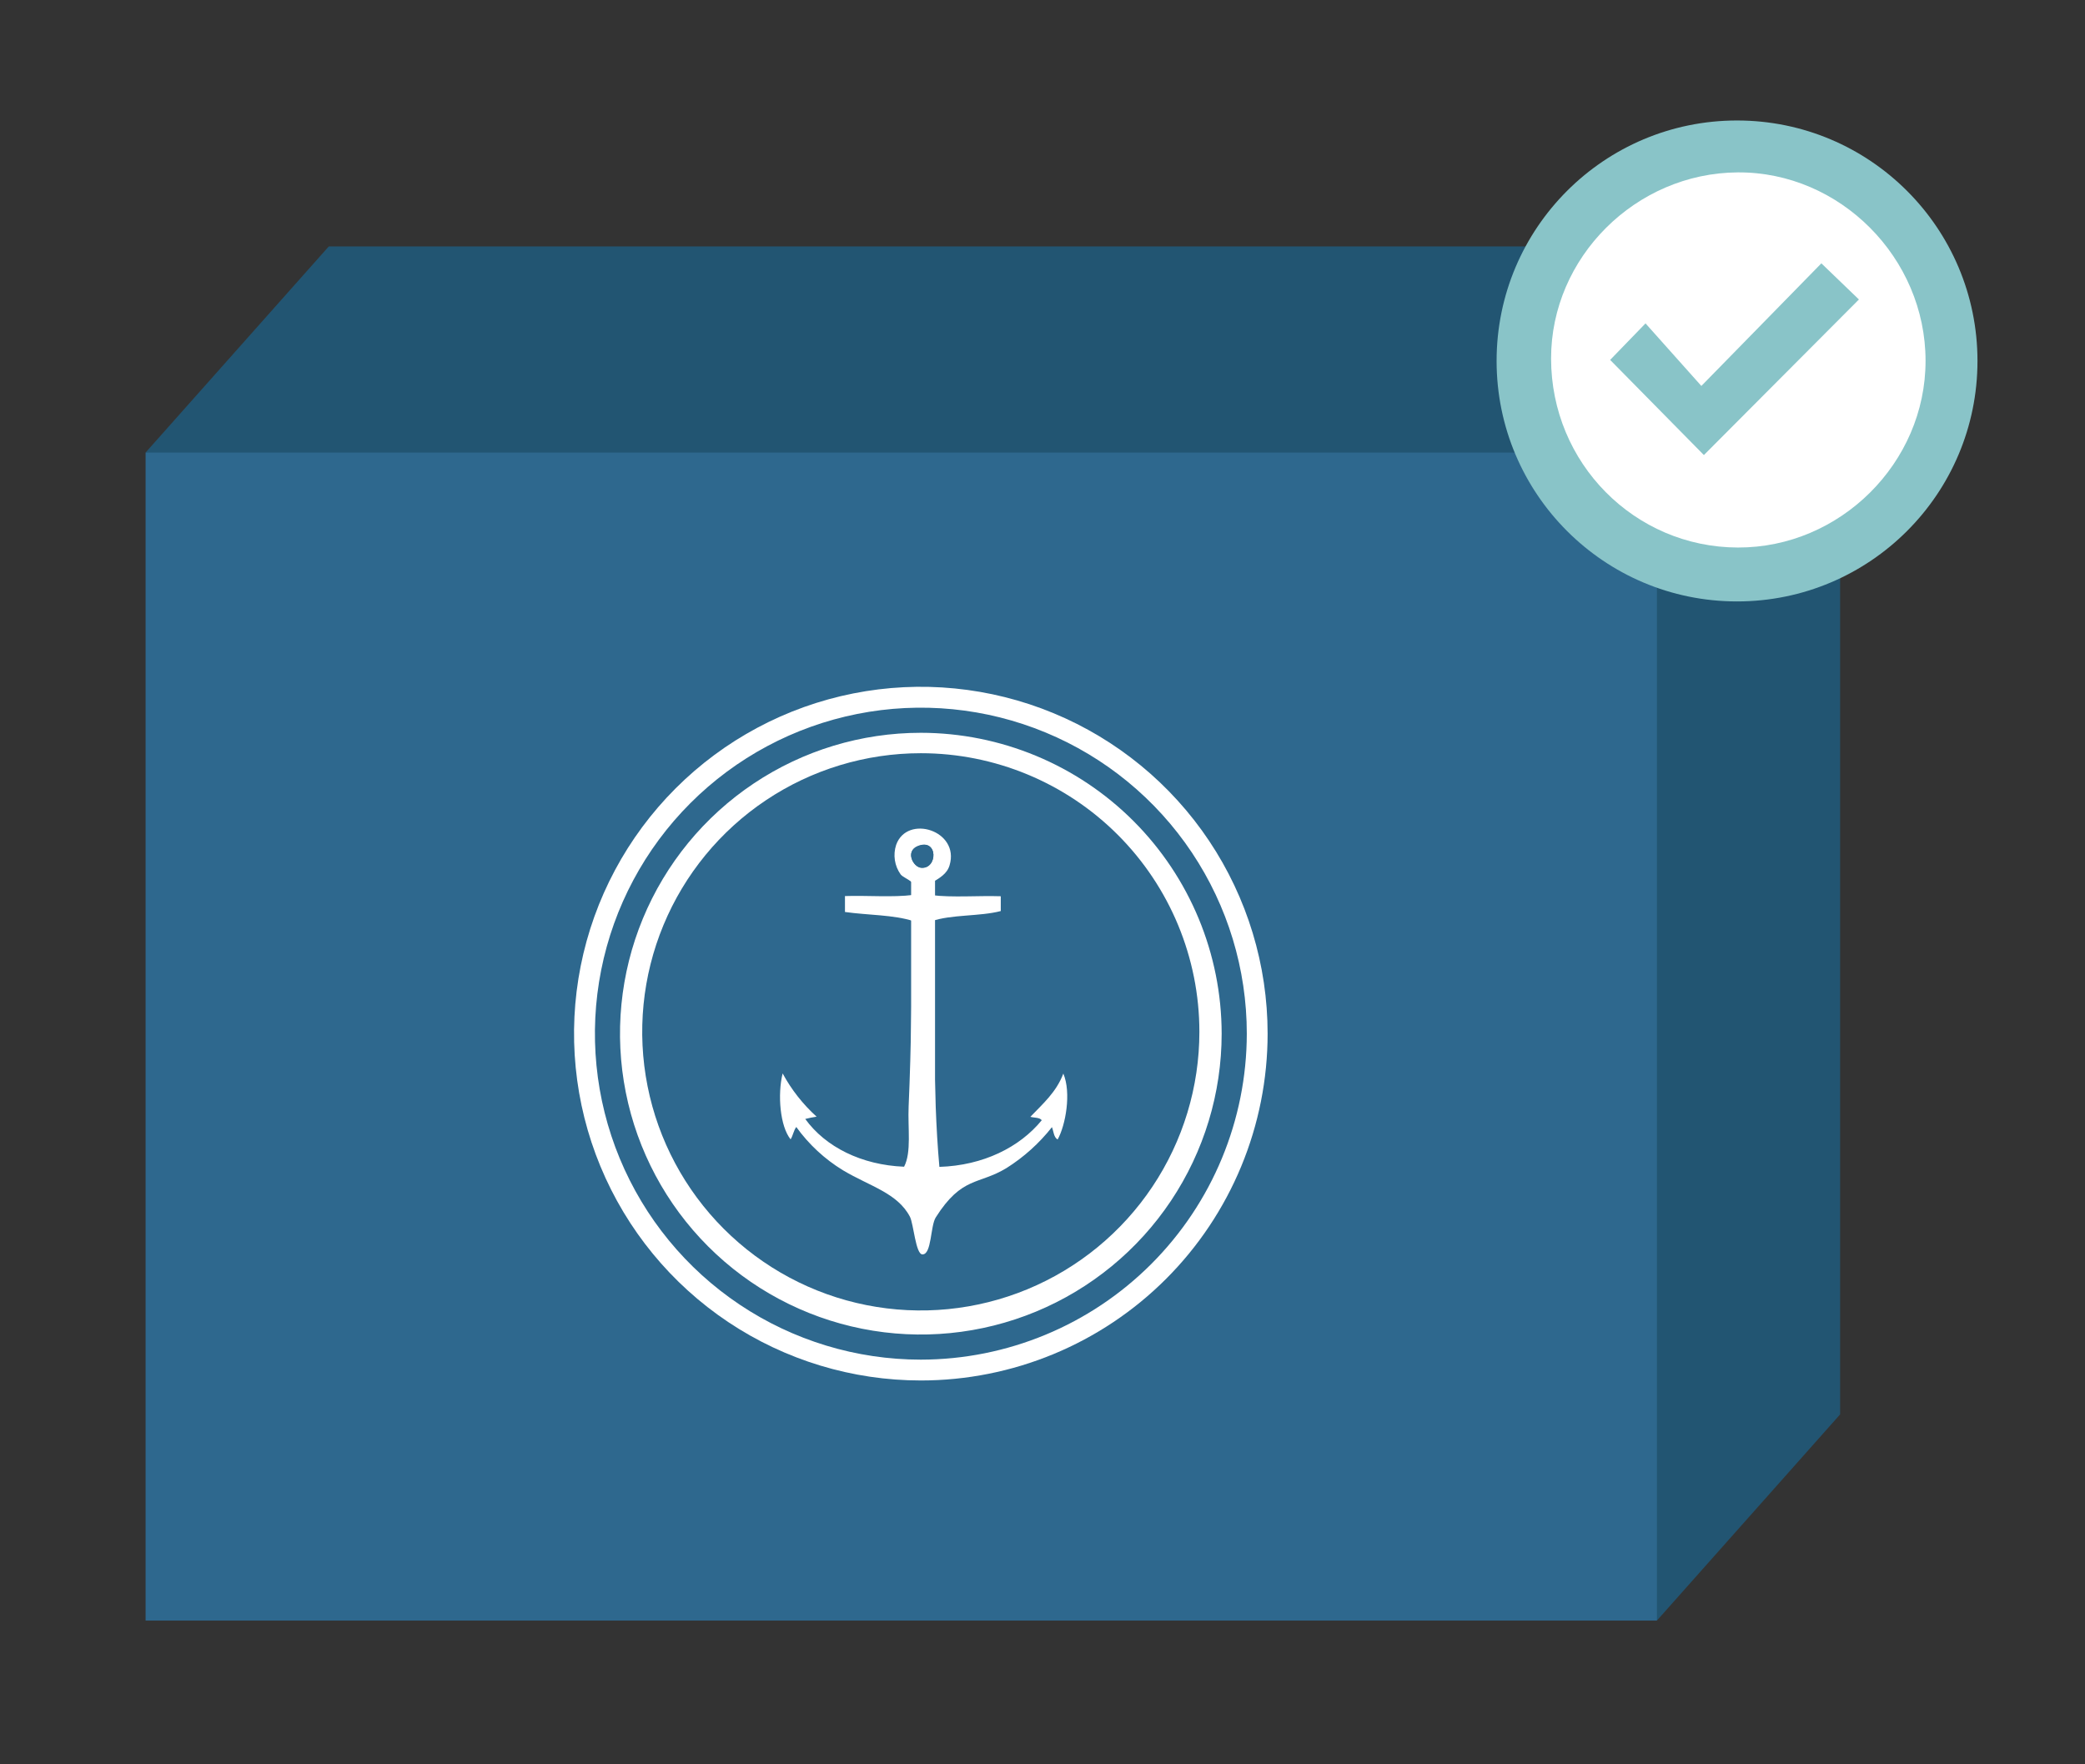 <svg width="4117" height="3483" viewBox="0 0 4117 3483" fill="none" xmlns="http://www.w3.org/2000/svg">
<rect x="0" y="0" width="4117" height="3483" fill="#333333" stroke="none"/>
<path d="M3271.71 3199.78L3633.39 2792.8L2819.51 2657.14L3271.71 3199.78Z" fill="#225572"/>
<path d="M287.461 893.563L649.208 486.583L884.578 972.922L287.461 893.563Z" fill="#225572"/>
<path d="M3633.45 486.583H649.203V2792.81H3633.45V486.583Z" fill="#225572"/>
<path d="M3271.71 893.563H287.461V3199.79H3271.71V893.563Z" fill="#2E688E"/>
<path d="M2503.01 2040.94C2503.02 1905.49 2462.87 1773.08 2387.63 1660.45C2312.4 1547.82 2205.45 1460.03 2080.32 1408.19C1955.2 1356.35 1817.51 1342.79 1684.67 1369.21C1551.84 1395.63 1429.82 1460.85 1334.05 1556.63C1238.28 1652.41 1173.06 1774.44 1146.64 1907.29C1120.22 2040.14 1133.79 2177.84 1185.62 2302.98C1237.46 2428.12 1325.23 2535.07 1437.85 2610.32C1550.47 2685.56 1682.87 2725.72 1818.31 2725.71C1908.23 2725.71 1997.26 2707.99 2080.33 2673.58C2163.41 2639.17 2238.89 2588.73 2302.47 2525.14C2366.05 2461.56 2416.48 2386.07 2450.89 2302.99C2485.3 2219.91 2503.01 2130.87 2503.01 2040.94Z" fill="white"/>
<path fill-rule="evenodd" clip-rule="evenodd" d="M2368.28 2037.34C2368.28 2146.15 2336.01 2252.52 2275.57 2342.99C2215.12 2433.46 2129.2 2503.98 2028.68 2545.61C1928.16 2587.25 1817.56 2598.14 1710.85 2576.91C1604.14 2555.68 1506.12 2503.27 1429.19 2426.33C1352.26 2349.38 1299.87 2251.35 1278.66 2144.63C1257.44 2037.91 1268.34 1927.29 1309.98 1826.77C1351.63 1726.24 1422.15 1640.33 1512.62 1579.88C1603.09 1519.44 1709.45 1487.19 1818.25 1487.2C1964.13 1487.21 2104.03 1545.18 2207.18 1648.35C2310.33 1751.52 2368.28 1891.44 2368.28 2037.34Z" fill="#2E688E"/>
<path fill-rule="evenodd" clip-rule="evenodd" d="M1836.98 1744.92C1839.22 1752.17 1839.99 1759.81 1839.23 1767.36C1880.4 1772.55 1931.21 1768.16 1976.1 1769.62V1798.84C1934.69 1809.76 1877.9 1805.3 1839.23 1819.03C1847.04 1975.18 1840.82 2148.42 1854.91 2303.97C1941.39 2301.28 2013.49 2265.17 2056.98 2211.92C2053.01 2206.12 2042.22 2207.28 2034.53 2205.15C2058.93 2179.65 2085.89 2156.35 2099.61 2119.75C2115.71 2157.57 2104.12 2221.92 2088.39 2249.92C2080.7 2245.65 2080.46 2233.94 2077.16 2225.52C2052.07 2257.39 2021.7 2284.72 1987.38 2306.34C1932.49 2339.77 1899.49 2322.08 1847.83 2403.58C1836.91 2420.47 1839.9 2477.57 1821.24 2476.77C1808.13 2476.35 1803.92 2416.75 1796.84 2402.66C1772.44 2355.51 1716.94 2342.09 1664.37 2310.61C1628.31 2288.56 1597.02 2259.53 1572.33 2225.22C1567.14 2231.99 1565.68 2242.54 1561.11 2249.62C1540.31 2224 1535 2161.53 1545.37 2119.45C1562.73 2151.51 1585.41 2180.39 1612.46 2204.84C1604.91 2205.95 1597.41 2207.46 1590.02 2209.36C1629.91 2264.56 1701.08 2300.31 1785.19 2303.66C1800.14 2274.99 1792.27 2227.6 1794.16 2184.65C1799.34 2067.17 1800.56 1941.82 1803.19 1818.66C1764.88 1806.1 1712.98 1807.07 1668.45 1800.67V1769.25C1712.67 1767.79 1762.69 1772.18 1803.19 1767C1817.95 1741.87 1786.66 1736.5 1778.48 1726.62C1772.5 1718.27 1768.56 1708.63 1767.01 1698.47C1765.45 1688.32 1766.31 1677.94 1769.52 1668.18C1791.17 1607.18 1895.77 1639.94 1874.97 1708.62C1869.97 1725.46 1855.64 1733.75 1836.85 1744.55L1836.98 1744.92ZM1818.92 1713.14C1851.86 1715.88 1852.53 1654.09 1812.15 1670.44C1786.96 1680.69 1802.94 1711.73 1818.92 1713.14Z" fill="white"/>
<path fill-rule="evenodd" clip-rule="evenodd" d="M1812.22 1670.86C1852.65 1654.46 1851.98 1716.25 1818.99 1713.56C1803.07 1712.22 1787.09 1681.17 1812.22 1670.86Z" fill="#2E688E"/>
<path d="M1846.31 1735.77H1821.73V2316.16H1846.31V1735.77Z" fill="white"/>
<path d="M1823.68 1737.47H1799.1V2316.16H1823.68V1737.47Z" fill="white"/>
<path d="M1818.25 2684.59C1690.96 2684.58 1566.54 2646.82 1460.71 2576.09C1354.88 2505.36 1272.39 2404.83 1223.69 2287.21C1174.99 2169.6 1162.25 2040.19 1187.09 1915.33C1211.93 1790.48 1273.23 1675.8 1363.24 1585.79C1453.26 1495.78 1567.93 1434.48 1692.78 1409.65C1817.62 1384.82 1947.02 1397.57 2064.62 1446.29C2182.22 1495.01 2282.73 1577.51 2353.45 1683.35C2424.16 1789.2 2461.91 1913.64 2461.91 2040.94C2461.71 2211.6 2393.84 2375.21 2273.17 2495.88C2152.5 2616.55 1988.89 2684.42 1818.25 2684.59ZM1818.25 1446.88C1700.77 1446.88 1585.92 1481.72 1488.24 1547C1390.56 1612.27 1314.42 1705.05 1269.46 1813.6C1224.5 1922.15 1212.74 2041.6 1235.66 2156.84C1258.58 2272.07 1315.15 2377.93 1398.23 2461.01C1481.3 2544.09 1587.14 2600.67 1702.37 2623.59C1817.59 2646.51 1937.03 2634.75 2045.57 2589.78C2154.11 2544.82 2246.88 2468.68 2312.15 2370.98C2377.42 2273.29 2412.26 2158.44 2412.26 2040.94C2412.1 1883.44 2349.46 1732.43 2238.1 1621.05C2126.74 1509.68 1975.74 1447.04 1818.25 1446.88Z" fill="#2E688E"/>
<path d="M3429.92 1187.51C3692.13 1187.51 3904.69 974.934 3904.69 712.704C3904.69 450.473 3692.13 237.894 3429.92 237.894C3167.72 237.894 2955.16 450.473 2955.16 712.704C2955.16 974.934 3167.72 1187.51 3429.92 1187.51Z" fill="#89C4C8"/>
<path d="M3802.16 712.46C3802.16 508.847 3633.02 339.211 3431.44 340.37C3229.86 341.529 3062.56 508.298 3062.74 707.946C3062.74 914.181 3227.42 1080.58 3431.5 1081.07C3633.51 1081.68 3802.28 913.815 3802.16 712.46Z" fill="white"/>
<path d="M3179.36 710.63L3249.2 638.53L3359.47 762.051L3596.43 519.949L3670.59 591.317L3364.47 898.504L3179.36 710.63Z" fill="#89C4C8"/>
</svg>
